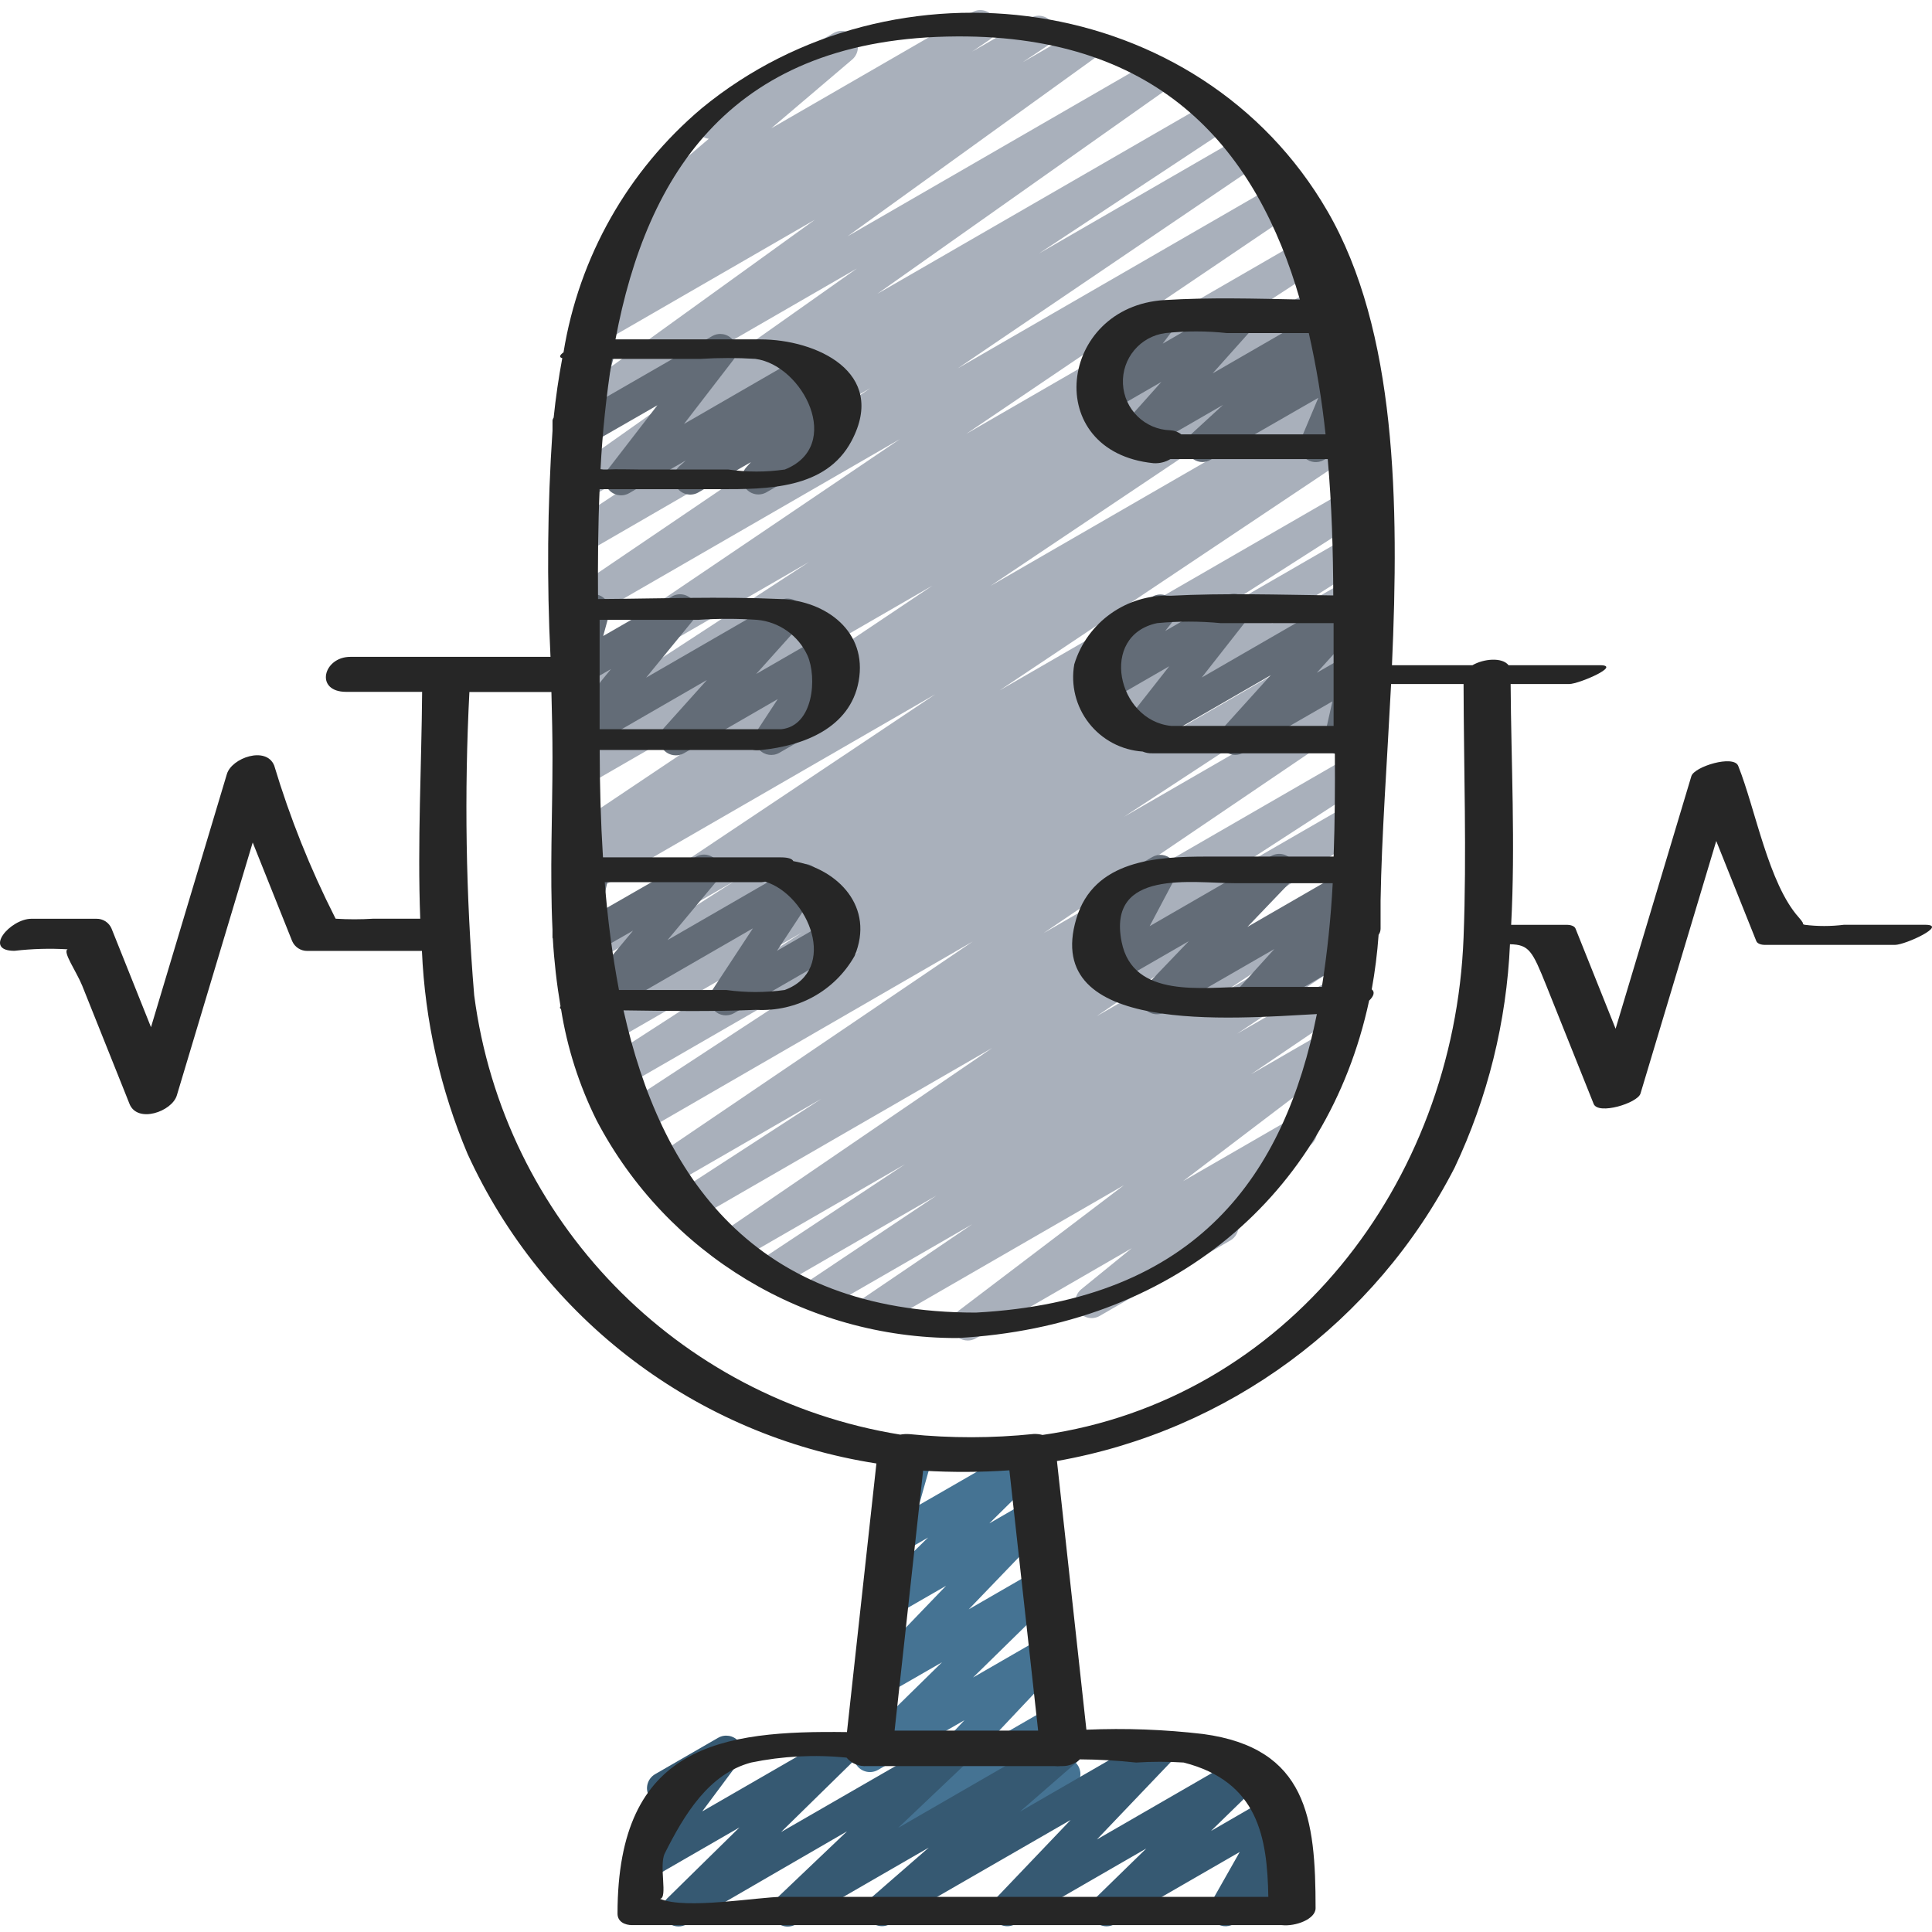 <svg height="506pt" viewBox="0 -2 506.645 506" width="506pt" xmlns="http://www.w3.org/2000/svg"><path d="m253.773 349.215c-1.836 0-3.465-1.176-4.047-2.918-.582-1.742.02-3.66 1.488-4.762l43.52-33.051-63.797 36.828c-1.992 1.18-4.559.559-5.789-1.402-1.23-1.961-.672-4.547 1.258-5.824l28.555-19.371-38.402 22.145c-1.992 1.156-4.539.52-5.758-1.434s-.668-4.52 1.246-5.801l33.551-22.438-40.703 23.504c-2.004 1.242-4.633.625-5.875-1.379-1.242-2.004-.625-4.633 1.379-5.875l36.949-24.465-43.008 24.824c-1.988 1.152-4.531.523-5.754-1.422-1.223-1.945-.688-4.508 1.215-5.801l70.406-48.094-77.898 44.973c-2 1.117-4.523.457-5.723-1.496-1.195-1.953-.637-4.5 1.266-5.773l37.504-24.34-40.047 23.125c-1.988 1.133-4.516.496-5.727-1.441-1.215-1.941-.684-4.492 1.203-5.785l84.32-57.172-88.508 51.164c-1.988 1.059-4.457.387-5.637-1.531-1.18-1.918-.668-4.422 1.172-5.723l63.234-41.387-64.496 37.207c-1.996 1.082-4.492.414-5.676-1.523-1.184-1.938-.645-4.465 1.23-5.746l53.949-34.859-53.078 30.633c-1.305.789-2.934.82-4.266.086-1.336-.734-2.176-2.129-2.207-3.652-.031-1.523.754-2.949 2.059-3.738l24.883-15.75-22.664 13.082c-2.008 1.176-4.59.523-5.801-1.465-1.211-1.988-.602-4.578 1.363-5.824l42.215-26.98-38.98 22.508c-1.996 1.188-4.574.559-5.801-1.414-1.227-1.973-.652-4.562 1.297-5.828l95.855-64.078-91.793 53c-2.008 1.086-4.512.402-5.688-1.551-1.18-1.957-.609-4.488 1.293-5.754l7.148-4.48-2.754 1.578c-1.988 1.117-4.504.473-5.711-1.465-1.203-1.934-.676-4.477 1.203-5.77l95.574-64.059-91.066 52.582c-2.012 1.125-4.551.453-5.742-1.52-1.188-1.973-.598-4.535 1.336-5.785l8.074-5.121-3.668 2.117c-2.004 1.164-4.57.52-5.781-1.457-1.215-1.973-.629-4.555 1.316-5.812l63.148-41.191-58.676 33.879c-1.988 1.133-4.516.496-5.73-1.445s-.68-4.492 1.207-5.785l87.039-58.879-82.516 47.633c-1.98 1.086-4.469.438-5.668-1.477-1.199-1.914-.699-4.434 1.145-5.742l79.258-53.762-74.742 43.223c-1.996 1.113-4.512.461-5.715-1.48-1.199-1.945-.656-4.488 1.234-5.773l48.641-32.129-44.16 25.508c-1.973 1.109-4.465.484-5.684-1.422-1.219-1.902-.742-4.43 1.09-5.754l75.836-53.566-71.156 41.082c-1.965 1.102-4.449.484-5.672-1.406s-.766-4.406 1.047-5.746l64.758-46.711-57.949 33.461c-1.988 1.082-4.477.426-5.668-1.496-1.195-1.922-.684-4.441 1.172-5.742l7.68-5.121c-1.875.641-3.941-.094-4.992-1.773-1.219-1.945-.68-4.504 1.219-5.793l8.977-6.07c-1.516.113-2.984-.562-3.883-1.789-1.273-1.805-.961-4.277.719-5.711l24.926-21.203c-1.812-.238-3.27-1.602-3.629-3.395-.355-1.789.461-3.609 2.039-4.527l34.281-19.797c1.91-1.105 4.352-.57 5.625 1.234 1.273 1.805.957 4.285-.727 5.715l-21.199 18.02 52.781-30.48c1.977-1.074 4.449-.426 5.648 1.48 1.195 1.906.707 4.414-1.117 5.73l-4.637 3.156 15.336-8.848c1.992-1.133 4.523-.488 5.734 1.457 1.211 1.949.664 4.504-1.238 5.789l-6.629 4.418 14.258-8.234c1.965-1.102 4.445-.484 5.668 1.406 1.223 1.891.766 4.406-1.043 5.746l-64.766 46.703 78.992-45.621c1.969-1.094 4.449-.473 5.668 1.426 1.215 1.895.746 4.41-1.07 5.742l-75.766 53.531 86.621-50.008c1.996-1.156 4.555-.516 5.77 1.449 1.215 1.961.648 4.535-1.281 5.805l-48.707 32.172 53.453-30.875c1.988-1.133 4.516-.496 5.727 1.445 1.215 1.941.684 4.492-1.207 5.785l-79.266 53.758 84.719-48.914c1.988-1.133 4.516-.496 5.73 1.445 1.215 1.941.684 4.492-1.207 5.785l-87.039 58.879 90.172-52.086c2.004-1.168 4.57-.52 5.781 1.453 1.211 1.977.625 4.559-1.32 5.816l-63.145 41.215 63.207-36.539c2.008-1.125 4.551-.453 5.738 1.52 1.191 1.973.598 4.535-1.336 5.785l-7.926 4.992 6.219-3.594c1.984-1.098 4.484-.453 5.688 1.473 1.199 1.926.688 4.453-1.172 5.758l-95.574 64.094 93.234-53.82c2.012-1.129 4.551-.453 5.738 1.52 1.191 1.973.598 4.531-1.336 5.785l-7.184 4.504 3.293-1.895c1.988-1.113 4.504-.469 5.707 1.469 1.207 1.934.676 4.477-1.199 5.77l-95.824 64.051 91.309-52.711c1.996-1.07 4.48-.391 5.66 1.543 1.176 1.934.637 4.453-1.23 5.734l-42.223 26.984 37.801-21.82c2.004-1.102 4.523-.426 5.707 1.531s.613 4.5-1.293 5.766l-24.961 15.812 20.547-11.863c1.996-1.082 4.492-.414 5.676 1.523s.645 4.465-1.23 5.746l-53.973 34.887 49.492-28.586c1.992-1.059 4.457-.387 5.637 1.531s.668 4.422-1.172 5.719l-63.148 41.355 58.719-33.895c1.988-1.133 4.516-.496 5.73 1.441 1.215 1.941.68 4.492-1.207 5.785l-84.328 57.172 79.805-46.078c2-1.117 4.523-.457 5.719 1.496 1.199 1.953.641 4.5-1.266 5.773l-37.543 24.336 33.055-19.078c1.98-1.102 4.48-.465 5.688 1.453 1.207 1.918.703 4.445-1.145 5.758l-70.383 48.125 65.875-38.031c1.996-1.152 4.547-.508 5.762 1.449 1.211 1.961.648 4.531-1.273 5.805l-36.957 24.473 32.469-18.773c1.988-1.113 4.504-.469 5.707 1.469 1.207 1.934.676 4.477-1.199 5.77l-33.555 22.434 27.684-15.977c1.988-1.18 4.559-.555 5.789 1.406 1.23 1.961.672 4.543-1.258 5.824l-28.555 19.367 20.949-12.105c1.953-1.137 4.449-.555 5.699 1.324s.82 4.406-.98 5.766l-43.52 33.066 28.75-16.59c1.922-1.078 4.352-.516 5.602 1.301 1.25 1.816.914 4.285-.781 5.699l-21.605 17.527c1.48.637 2.477 2.055 2.574 3.664.094 1.613-.727 3.137-2.121 3.945l-34.281 19.797c-1.922 1.102-4.367.543-5.625-1.281-1.258-1.82-.914-4.305.797-5.715l13.25-10.777-40.891 23.645c-.648.379-1.383.574-2.133.574zm0 0" fill="#a9b0bb"/><path d="m235.719 477.496c-1.703-.004-3.242-1.016-3.914-2.578-.672-1.566-.352-3.379.816-4.617l20.301-21.52-22.664 13.031c-1.863 1.07-4.23.594-5.531-1.117-1.301-1.711-1.125-4.121.41-5.625l21.895-21.48-14.84 8.535c-1.84 1.062-4.18.609-5.488-1.062-1.312-1.672-1.195-4.051.277-5.586l21.117-21.945-13.652 7.867c-1.859 1.07-4.23.594-5.527-1.117-1.301-1.711-1.125-4.121.406-5.625l14.055-13.781-7.148 4.129c-1.504.867-3.383.738-4.754-.328-1.371-1.066-1.957-2.855-1.484-4.527l4.266-15.188c-.711-.367-1.305-.93-1.707-1.621-1.18-2.039-.484-4.648 1.555-5.828l4.145-2.398c1.504-.871 3.383-.746 4.758.32 1.371 1.062 1.961 2.855 1.488 4.527l-3.504 12.406 27.305-15.734c1.863-1.074 4.23-.598 5.531 1.113 1.297 1.711 1.121 4.121-.41 5.625l-13.977 13.793 10.512-6.07c1.84-1.047 4.168-.59 5.473 1.078 1.309 1.664 1.191 4.039-.266 5.57l-21.121 21.965 17.918-10.344c1.863-1.07 4.23-.594 5.531 1.117 1.297 1.711 1.125 4.121-.41 5.625l-21.906 21.473 18.699-10.789c1.828-1.035 4.141-.582 5.445 1.066 1.305 1.652 1.215 4.004-.215 5.547l-20.309 21.539 17.066-9.855c1.719-.996 3.898-.668 5.254.785 1.359 1.457 1.531 3.66.41 5.309l-6.031 8.883 1.277-.742c1.324-.844 3-.891 4.371-.125 1.367.762 2.207 2.215 2.188 3.781-.023 1.566-.902 2.996-2.289 3.723l-17.402 10.055c-1.723.996-3.906.672-5.262-.785-1.355-1.461-1.523-3.664-.402-5.309l6.043-8.891-26.164 15.113c-.645.391-1.379.605-2.133.613zm0 0" fill="#457393"/><g fill="#636c77"><path d="m315.359 118.848c-1.758 0-3.336-1.082-3.973-2.719-.637-1.637-.207-3.5 1.086-4.688l8.262-7.586-21.461 12.383c-1.816 1.047-4.121.621-5.445-1.004-1.32-1.625-1.266-3.973.129-5.535l10.59-11.859-13.441 7.754c-1.75 1.008-3.969.645-5.312-.867-1.34-1.512-1.438-3.754-.234-5.379l4.551-6.059c-1.816-.23-3.281-1.598-3.641-3.395-.359-1.793.469-3.617 2.051-4.531l14.039-8.082c1.754-1.004 3.973-.641 5.312.871 1.344 1.508 1.441 3.754.234 5.375l-3.199 4.27 18.379-10.609c1.816-1.047 4.121-.621 5.445 1.004 1.32 1.625 1.27 3.969-.129 5.535l-10.605 11.867 32.086-18.516c1.879-1.062 4.258-.555 5.535 1.188 1.277 1.738 1.055 4.16-.52 5.637l-8.258 7.586 5.578-3.215c1.586-.914 3.578-.715 4.949.492 1.375 1.211 1.824 3.16 1.117 4.848l-4.598 10.977c2.074-.973 4.543-.133 5.598 1.898s.316 4.535-1.672 5.668l-10.633 6.137c-1.586.914-3.578.715-4.949-.496-1.375-1.207-1.824-3.156-1.117-4.844l4.598-10.949-28.246 16.238c-.633.387-1.363.594-2.105.605zm0 0"/><path d="m156.426 264.16c-1.656 0-3.16-.957-3.863-2.457-.703-1.496-.473-3.266.586-4.539l12.867-15.438-12.391 7.074c-1.457.844-3.277.75-4.641-.238-1.379-.98-2.051-2.684-1.707-4.344l2.508-11.758c-.938-.34-1.723-1-2.219-1.867-1.176-2.043-.477-4.652 1.562-5.832l4.266-2.457c1.465-.848 3.289-.754 4.656.238 1.367.996 2.016 2.703 1.66 4.355l-2.082 9.719 24.875-14.27c1.789-1.02 4.055-.617 5.379.961 1.328 1.578 1.336 3.879.023 5.465l-12.852 15.43 33.656-19.43c1.711-.988 3.875-.672 5.23.766 1.355 1.434 1.551 3.613.469 5.266l-10.66 16.215 13.125-7.578c1.32-.773 2.957-.781 4.285-.02 1.324.762 2.145 2.18 2.141 3.711-.004 1.531-.828 2.941-2.16 3.699l-28.66 16.543c-1.711.988-3.875.672-5.234-.766-1.355-1.434-1.547-3.613-.469-5.266l10.66-16.215-38.879 22.445c-.645.383-1.383.586-2.133.586zm0 0"/><path d="m177.211 195.758c-1.684 0-3.207-.988-3.895-2.527-.688-1.539-.402-3.336.723-4.59l11.355-12.652-31.938 18.438c-1.785 1.016-4.035.617-5.363-.945s-1.355-3.852-.066-5.445l12.195-14.906-6.766 3.906c-1.496.863-3.367.738-4.734-.316-1.367-1.055-1.965-2.828-1.512-4.496l2.242-8.172c-1.422-.691-2.344-2.109-2.398-3.691-.055-1.578.766-3.059 2.133-3.844l4.27-2.461c1.496-.867 3.371-.746 4.746.312 1.371 1.059 1.965 2.84 1.508 4.512l-1.527 5.578 18.023-10.375c1.781-1.023 4.043-.633 5.375.934s1.355 3.863.059 5.457l-12.203 14.91 34.91-20.164c1.816-1.051 4.125-.621 5.445 1.008 1.32 1.629 1.262 3.973-.137 5.535l-11.367 12.664 16.957-9.781c1.711-.977 3.867-.656 5.219.777 1.352 1.434 1.547 3.605.473 5.258l-5.539 8.438c1.801-.355 3.629.465 4.559 2.051 1.18 2.039.484 4.645-1.555 5.828l-14.02 8.09c-1.711.984-3.871.672-5.23-.762-1.359-1.438-1.555-3.617-.469-5.273l5.273-8.047-24.609 14.207c-.652.371-1.387.559-2.137.547zm0 0"/><path d="m162.852 127.57c-1.23-.004-2.398-.535-3.211-1.461-1.34-1.531-1.414-3.793-.176-5.41l12.934-16.75-18.941 10.879c-1.492.859-3.352.738-4.719-.309-1.367-1.043-1.973-2.805-1.539-4.469l3.688-14.062c-1.5-.625-2.512-2.047-2.617-3.668-.102-1.621.723-3.16 2.133-3.969l4.48-2.562c1.488-.859 3.348-.742 4.719.301 1.367 1.043 1.977 2.805 1.543 4.469l-3.098 11.793 28.715-16.535c1.762-1.008 3.988-.637 5.328.891 1.336 1.527 1.414 3.781.184 5.398l-12.902 16.75 31.684-18.297c1.879-1.004 4.211-.477 5.465 1.246 1.254 1.719 1.051 4.102-.48 5.582l-1.816 1.629 1.52-.852c1.812-1.039 4.105-.609 5.426 1.008 1.316 1.621 1.27 3.953-.109 5.52l-2.828 3.164c1.867.145 3.422 1.48 3.836 3.305.418 1.82-.398 3.703-2.016 4.641l-19.055 10.973c-1.812 1.039-4.109.609-5.426-1.008-1.32-1.617-1.273-3.953.109-5.52l1.246-1.391-13.902 8.016c-1.875 1.004-4.207.473-5.465-1.246-1.254-1.719-1.051-4.102.48-5.582l1.809-1.621-14.863 8.582c-.648.379-1.383.57-2.133.566zm0 0"/><path d="m328.074 263.914c-1.691.004-3.223-.992-3.906-2.535-.688-1.543-.395-3.348.738-4.598l9.285-10.242-28.672 16.539c-1.836 1.062-4.176.613-5.488-1.055-1.312-1.668-1.199-4.047.266-5.586l11.445-11.945-18.859 10.879c-1.648.945-3.719.688-5.086-.629-1.367-1.32-1.695-3.383-.812-5.062l6.59-12.441-1.066.617c-2.027 1.059-4.527.332-5.672-1.648-1.145-1.977-.527-4.508 1.402-5.734l13.93-8.047c1.645-.945 3.719-.688 5.086.633 1.363 1.316 1.695 3.379.809 5.059l-6.586 12.441 31.852-18.391c1.84-1.059 4.18-.609 5.492 1.059 1.309 1.668 1.195 4.047-.27 5.582l-11.434 11.945 26.359-15.215c1.82-1.047 4.129-.617 5.449 1.016 1.32 1.633 1.254 3.98-.148 5.539l-9.293 10.238 3.926-2.25c1.535-.891 3.465-.734 4.84.391s1.906 2.984 1.336 4.668l-2.816 8.242c.637.371 1.164.902 1.527 1.539.57.98.727 2.145.434 3.242-.293 1.094-1.012 2.027-1.992 2.594l-4.457 2.559c-1.539.895-3.469.738-4.844-.391-1.375-1.129-1.906-2.992-1.332-4.676l1.707-5.121-17.605 10.18c-.645.391-1.383.602-2.133.605zm0 0"/><path d="m323.941 195.648c-1.684 0-3.211-.996-3.895-2.535-.688-1.539-.398-3.34.73-4.59l12.441-13.766-32.922 19.004c-1.77 1.023-4.02.648-5.359-.895-1.336-1.547-1.391-3.82-.125-5.43l11.809-15.043-15.965 9.207c-1.773 1.012-4.012.629-5.344-.914-1.336-1.539-1.391-3.812-.137-5.418l4.121-5.246c-1.105-.285-2.047-1.004-2.609-1.996-1.176-2.039-.48-4.641 1.551-5.82l13.93-8.047c1.77-1.031 4.027-.656 5.367.895 1.344 1.551 1.391 3.836.117 5.445l-2.082 2.637 15.898-9.176c1.77-1.012 4.008-.633 5.344.906 1.336 1.543 1.395 3.809.145 5.418l-11.812 15.062 37.309-21.539c1.816-1.047 4.129-.617 5.449 1.016 1.316 1.629 1.254 3.98-.148 5.539l-12.441 13.746 8.277-4.77c1.465-.852 3.297-.754 4.664.25 1.367 1 2.012 2.719 1.641 4.375l-2.477 10.992c1.531.598 2.586 2.02 2.703 3.66.121 1.641-.711 3.203-2.137 4.02l-4.27 2.449c-1.465.848-3.297.746-4.664-.258-1.363-1.004-2.004-2.723-1.633-4.379l1.988-8.84-23.328 13.434c-.645.391-1.383.598-2.137.605zm0 0"/></g><path d="m177.914 502.863c-1.734 0-3.297-1.047-3.949-2.652-.656-1.605-.277-3.445.961-4.66l18.988-18.652-23.398 13.508c-1.746 1.035-3.984.676-5.316-.852-1.348-1.512-1.449-3.762-.242-5.387l9.984-13.398c-1.836.43-3.742-.387-4.699-2.012-1.18-2.043-.48-4.652 1.559-5.828l16.504-9.523c1.754-1.016 3.977-.66 5.328.852 1.348 1.512 1.445 3.762.238 5.387l-9.723 13.055 34.57-19.949c1.859-1.059 4.211-.578 5.508 1.125 1.293 1.699 1.129 4.098-.387 5.605l-19.012 18.629 44.004-25.359c1.887-1.188 4.367-.727 5.699 1.062 1.328 1.789 1.059 4.297-.621 5.762l-18.363 17.434 42.07-24.285c1.898-1.07 4.297-.535 5.566 1.238 1.266 1.773.992 4.215-.637 5.664l-15.102 13.152 34.738-20.055c1.836-1.047 4.16-.594 5.469 1.066 1.309 1.66 1.203 4.027-.246 5.562l-19.754 20.703 38.203-22.051c1.863-1.09 4.246-.613 5.551 1.105 1.305 1.723 1.121 4.145-.43 5.645l-13.406 13.074 16.816-9.719c1.66-.957 3.754-.688 5.121.656 1.363 1.352 1.656 3.445.719 5.121l-7.398 13.164 3.617-2.082c2.027-1.059 4.527-.332 5.672 1.648 1.145 1.977.523 4.508-1.406 5.734l-17.188 9.891c-1.664.961-3.766.691-5.133-.66-1.367-1.352-1.66-3.449-.719-5.125l7.434-13.117-32.777 18.902c-1.863 1.09-4.25.613-5.555-1.105-1.305-1.719-1.117-4.145.434-5.645l13.406-13.074-34.348 19.824c-1.836 1.047-4.16.598-5.469-1.066-1.309-1.66-1.203-4.027.246-5.562l19.73-20.68-47.387 27.309c-1.898 1.07-4.297.535-5.566-1.238-1.266-1.773-.992-4.215.637-5.664l15.109-13.152-34.738 20.055c-1.887 1.188-4.367.723-5.695-1.062-1.332-1.789-1.062-4.301.617-5.766l18.375-17.492-42.047 24.363c-.656.387-1.402.586-2.164.578zm0 0" fill="#365972"/><path d="m3.781 247.02c4.641-.539 9.316-.672 13.977-.395-1.484.52 2.348 5.914 3.809 9.559l12.391 30.969c2.07 5.203 11.133 2.039 12.414-2.219 6.648-22.109 13.285-44.215 19.898-66.324 3.449 8.633 6.898 17.258 10.352 25.875.688 1.57 2.246 2.578 3.961 2.559h30.062c.789 18.297 4.832 36.305 11.945 53.18 19.816 43.383 60.109 73.902 107.238 81.23l-7.723 70.441c-32.75-.441-60.168 3.184-60.168 47.609 0 2.105 1.887 3.012 3.848 3.012h170.336c3.668.41 8.875-1.586 8.875-4.43 0-23.57-2.246-41.984-29.449-45.68-10.172-1.195-20.422-1.578-30.652-1.133-2.57-23.484-5.145-46.973-7.723-70.461 44.887-7.926 83.477-36.398 104.293-76.945 8.68-18.367 13.609-38.277 14.508-58.574 5.02.105 5.863 1.707 9.551 10.891l12.391 30.969c1.184 2.977 11.535-.188 12.285-2.707l19.867-66.227 10.512 26.266c.301.758 1.52.98 2.203.98h34.133c2.773 0 14.039-5.273 7.953-5.273h-21.332c-3.426.426-6.887.426-10.309 0l-.461-.188c.152-.129 0-.547-1.023-1.707-7.996-8.898-11.402-28.508-15.918-39.781-1.184-2.98-11.535.188-12.285 2.703l-19.867 66.23-10.512-26.266c-.301-.762-1.52-.984-2.203-.984h-14.676c1.125-21.043 0-42.461-.137-63.145h15.359c2.559 0 13.961-4.934 8.055-4.934h-23.953c-1.707-2.148-6.527-1.707-9.473 0h-21.109c1.91-42.426 1.262-87.766-16.957-119.141-33.5-57.738-113.699-68.336-164.062-26.898-19.34 16.316-32.195 39.02-36.23 64-1 .707-1.238 1.281-.324 1.52-.961 5.121-1.715 10.312-2.262 15.582-.152.215-.254.465-.301.723v2.699c-1.332 19.746-1.508 39.555-.527 59.324h-52.496c-7.102 0-9.449 9.18-1.059 9.18h19.891c-.145 19.293-1.254 39.527-.496 59.488h-12.34c-3.277.207-6.566.207-9.844 0-.086-.148-.086-.207-.191-.367-6.469-12.766-11.793-26.078-15.914-39.785-2.074-5.203-11.137-2.047-12.414 2.219-6.652 22.152-13.285 44.281-19.902 66.383-3.445-8.629-6.895-17.254-10.348-25.875-.676-1.582-2.242-2.594-3.961-2.559h-17.066c-5.531.027-12.766 8.406-4.438 8.406zm268.457 204.492h-37.641l7.477-68.164c7.539.453 15.098.422 22.629-.094 2.504 22.75 5.016 45.5 7.535 68.258zm25.73 8.371c4.145-.27 8.305-.27 12.449 0 19.531 5.016 21.906 19.566 22.188 35.227h-127.496c-6.246 0-25.293 3.41-32.035.504 2.117-.137-.324-8.695 1.254-11.898 5.121-10.238 11.598-20.906 22.648-23.832 8.227-1.699 16.664-2.133 25.02-1.289 1.324 1.559 3.32 2.383 5.359 2.219h49.09c.582.062 1.168.062 1.75 0h.359c1.711.027 3.367-.605 4.625-1.766 4.926.031 9.848.309 14.746.836zm9.121-271.848c-14.09-1.414-19.012-23.688-3.652-26.949 5.543-.531 11.125-.531 16.664 0h29.621v26.949zm2.695-76.449c-.832-.648-1.844-1.023-2.898-1.074-6.676-.199-12.074-5.496-12.402-12.168-.328-6.668 4.523-12.469 11.145-13.32 5.355-.578 10.754-.578 16.105 0h21.484c1.988 8.758 3.453 17.629 4.395 26.562zm36.867 144.895h-19.988c-11.094 0-29.559 3.254-32.535-11.836-3.797-19.207 18.609-15.359 29.762-15.359h25.602c-.48 9.109-1.426 18.188-2.84 27.195zm-95.637-249.25c53.883-.254 78.68 30.191 89.867 68.992-11.855-.238-23.781-.586-35.523.145-27.812 1.707-32.48 39.766-2.879 42.777 1.559.102 3.109-.273 4.449-1.074h41.258c1.047 12.043 1.414 24.125 1.449 35.754-14.199-.188-28.492-.648-42.625.078-11.531-.449-21.922 6.934-25.293 17.973-.965 5.461.434 11.074 3.855 15.441 3.418 4.367 8.531 7.074 14.066 7.445.809.34 1.684.496 2.559.461h47.855c.059 8.969 0 18.047-.324 27.082h-33.117c-13.277 0-29.746.855-34.355 16.281-9.113 30.566 40.566 26.242 63.078 25.02-8.414 41.723-30.914 75.137-89.43 78.285-58.496 0-82.652-35.797-92.391-79.258 11.598.164 23.211.352 34.758-.137 10.586.59 20.594-4.879 25.82-14.105 5.395-12.797-4.309-22.832-16.059-24.891-.281-.59-1.262-.988-3.301-.988h-46.609c-.59-9.508-.855-18.969-.855-28.16h40.105c.758.102 1.523.102 2.281 0 10.973-1.109 23.27-5.719 25.516-18.008 2.379-13.07-8.535-21.043-20.293-21.57-15.949-.719-32.062-.102-48.051 0-.062-9.457 0-19.133.418-28.809h31.488c12.414 0 27.844.051 34.574-12.648 9.594-18.09-9.387-26.641-23.891-26.641h-38.008c8.234-43.672 30.617-79.164 89.605-79.445zm-46.137 181.676h-47.633v-28.688h25.898c5.113-.344 10.246-.344 15.359 0 5.793.504 10.863 4.094 13.27 9.387 2.492 5.672 1.629 18.438-6.895 19.301zm-5.121 40.105c.305-.027.605-.07.906-.137 11.449 3.559 19.328 23.145 5.117 28.418-5.074.711-10.223.711-15.301 0h-28.16c-1.766-9.352-3.008-18.793-3.727-28.281zm-39.246-137.223h23.254c4.77-.301 9.551-.301 14.32 0 12.551 1.637 23.227 22.836 7.738 29.012-4.922.719-9.926.719-14.848 0h-23.039c-2.945 0-5.922-.152-8.859 0-.531.027-1.066 0-1.594-.086.504-9.688 1.512-19.344 3.027-28.926zm-15.906 87.363c.156 5.828.281 11.613.281 17.273 0 14.84-.707 30.043 0 45.02v2.102c0 .109.078.168.086.273.348 5.941 1.023 11.859 2.016 17.73-.215.316-.215.57.137.742 1.605 10.145 4.75 19.988 9.324 29.184 18.438 35.16 54.887 57.156 94.586 57.09 56.133-3.023 96.988-37.207 108.004-88.484 1.195-1.141 1.598-2.262.684-2.961.859-4.727 1.461-9.5 1.801-14.293.332-.477.516-1.039.52-1.621v-7.398c.266-16.801 1.707-36.359 2.758-56.746h19.004c.043 22.117.852 44.371 0 66.465-2.477 64.719-46.625 121.336-110.414 130.449-.758-.203-1.543-.289-2.328-.254-10.816 1.121-21.719 1.137-32.539.043-.812-.062-1.633-.02-2.438.125-58.609-9.48-104.039-56.32-111.73-115.191-2.203-26.457-2.625-53.031-1.262-79.547zm0 0" fill="#262626"/></svg>
